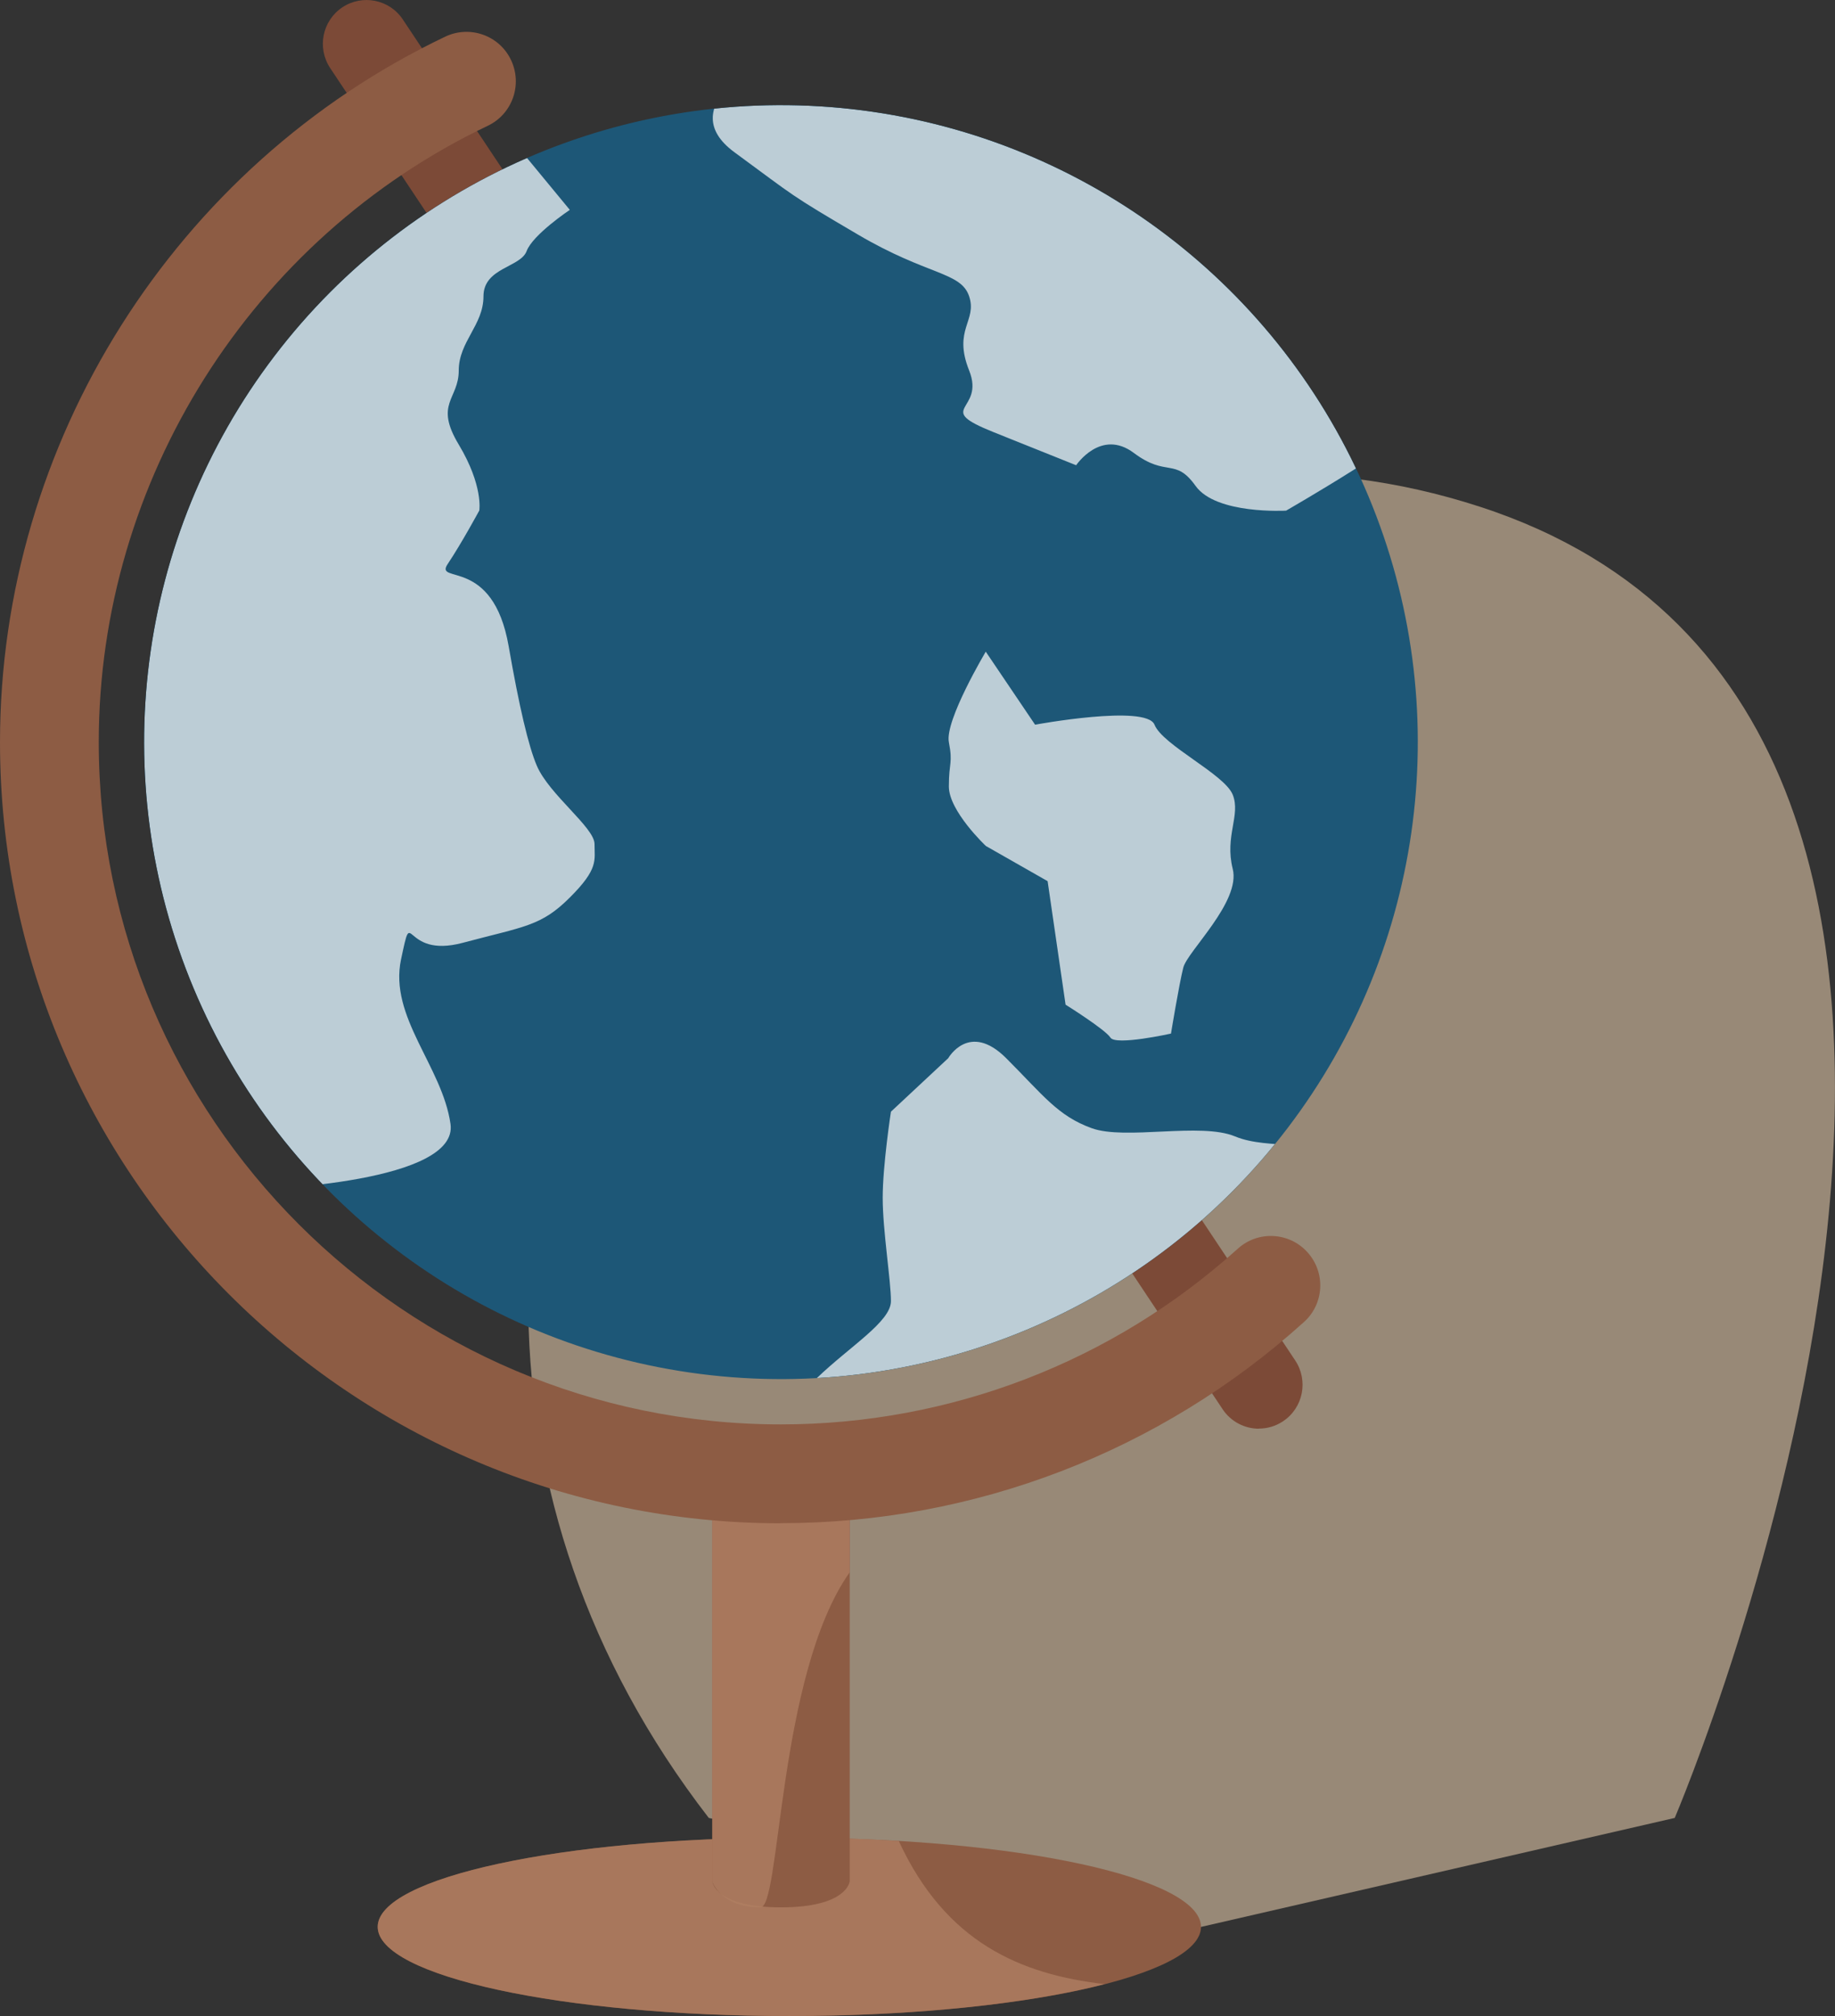 <?xml version="1.0" encoding="UTF-8"?><svg xmlns="http://www.w3.org/2000/svg" width="149.2" height="163.89" xmlns:xlink="http://www.w3.org/1999/xlink" viewBox="0 0 149.2 163.89"><rect x="0" y="0" width="149.2" height="163.89" fill="#333333" stroke="none"/><defs><clipPath id="clippath"><circle cx="63.5" cy="60.33" r="51.78" transform="translate(-18.37 29.19) rotate(-22.71)" style="fill:none; stroke-width:0px;"/></clipPath></defs><g style="isolation:isolate;"><g id="_Слой_2"><g id="_Слой_1-2"><path d="m97.65,156.64l38.52-8.86s38.02-89.08-15.85-106.59c-53.87-17.51-102.73,54.82-62.69,106.59l40.01,8.86Z" style="fill:#988977; stroke-width:0px;"/><path d="m97.65,156.64c0,4-14.98,7.25-33.47,7.25s-33.47-3.25-33.47-7.25,14.99-7.25,33.47-7.25,33.47,3.25,33.47,7.25Z" style="fill:#8d5c44; stroke-width:0px;"/><path d="m73.06,149.65c-2.83-.17-5.8-.27-8.88-.27-18.48,0-33.47,3.25-33.47,7.25s14.99,7.25,33.47,7.25c10.29,0,19.49-1.01,25.63-2.59-6.82-.79-12.92-3.37-16.74-11.65Z" style="fill:#af7e62; mix-blend-mode:multiply; opacity:.8; stroke-width:0px;"/><path d="m69.08,152.96s-.22,2.09-5.58,2.09-5.58-2.09-5.58-2.09v-35.48h11.17v35.48Z" style="fill:#8d5c44; stroke-width:0px;"/><path d="m69.08,117.48h-11.17v35.48s.72,2.09,3.87,2.09c1.71.42,1.39-18.85,7.3-27.23v-10.34Z" style="fill:#af7e62; mix-blend-mode:multiply; opacity:.8; stroke-width:0px;"/><path d="m102.36,116.14c-1.15,0-2.27-.56-2.95-1.58L26.85,5.54c-1.09-1.64-.65-3.85.98-4.94,1.63-1.09,3.84-.65,4.92.98l72.56,109.01c1.09,1.64.65,3.85-.98,4.94-.61.41-1.29.6-1.97.6Z" style="fill:#7c4a37; stroke-width:0px;"/><path d="m63.5,123.83C28.48,123.83,0,95.34,0,60.33,0,35.98,14.21,13.47,36.2,2.98c2-.95,4.4-.11,5.35,1.9.95,2,.11,4.4-1.9,5.35-19.21,9.16-31.62,28.82-31.62,50.09,0,30.58,24.88,55.47,55.46,55.47,13.75,0,26.95-5.07,37.15-14.28,1.64-1.49,4.19-1.36,5.67.29,1.49,1.65,1.36,4.19-.29,5.67-11.68,10.54-26.78,16.35-42.53,16.35Z" style="fill:#8d5c44; stroke-width:0px;"/><circle cx="63.5" cy="60.33" r="51.78" transform="translate(-18.37 29.19) rotate(-22.71)" style="fill:#1d5777; stroke-width:0px;"/><g style="clip-path:url(#clippath);"><g style="opacity:.7;"><path d="m39.3,8.54l7.03,8.52s-3.01,2.01-3.51,3.35c-.5,1.34-3.51,1.34-3.51,3.68s-2.01,3.68-2.01,6.03-2.01,2.68,0,6.02c2.01,3.35,1.67,5.36,1.67,5.36,0,0-1.45,2.68-2.57,4.35-1.12,1.67,3.68-.67,4.96,6.69q1.28,7.36,2.29,9.71c1,2.34,4.69,5.02,4.69,6.36s.34,2.01-2.01,4.35c-2.34,2.34-3.68,2.34-8.7,3.68-5.02,1.34-4.02-3.35-5.02,1.34-1,4.69,3.35,8.7,4.02,13.39.67,4.69-14.73,5.36-17.07,5.36s-12.05,3.01-14.39-4.02C2.82,85.68-1.19,12.74,39.3,8.54Z" style="fill:#fff; stroke-width:0px;"/><path d="m63.5,4.35c-1.7.48-8.8,4.35-3.78,8.03,5.02,3.68,4.35,3.35,10.04,6.69,5.69,3.35,8.37,3.01,9.04,5.02.67,2.01-1.34,2.68,0,6.03,1.34,3.35-3.01,3.01,2.01,5.02,5.02,2.01,6.69,2.68,6.69,2.68,0,0,2.01-3.01,4.69-1,2.68,2.01,3.35.34,5.02,2.68,1.67,2.34,7.36,2.01,7.36,2.01,0,0,11.05-6.36,10.71-7.36-.33-1-26.59-36.82-51.78-29.79Z" style="fill:#fff; stroke-width:0px;"/><path d="m80.14,52.96l4.02,5.95s9.04-1.67,9.71,0c.67,1.67,5.69,4.02,6.36,5.69.67,1.67-.67,3.35,0,6.03.67,2.68-3.68,6.69-4.02,8.03-.34,1.34-1,5.36-1,5.36,0,0-4.49,1-4.92.33-.43-.67-3.65-2.68-3.65-2.68l-1.46-10.04-5.02-2.86s-3.01-2.83-3.01-4.84.34-1.84,0-3.6c-.34-1.76,3.01-7.37,3.01-7.37Z" style="fill:#fff; stroke-width:0px;"/><path d="m66.41,116.81s-2.68-2.2,0-4.78c2.68-2.58,6.03-4.59,6.03-6.26s-.67-5.75-.67-8.4.67-7,.67-7l4.66-4.35s1.7-3.01,4.71,0c3.01,3.01,4.19,4.69,6.95,5.69,2.76,1,8.85-.5,11.66.67,2.81,1.17,6.84,0,8.17,2.34,1.34,2.34-15.73,38.83-42.17,22.09Z" style="fill:#fff; stroke-width:0px;"/></g></g></g></g></g></svg>